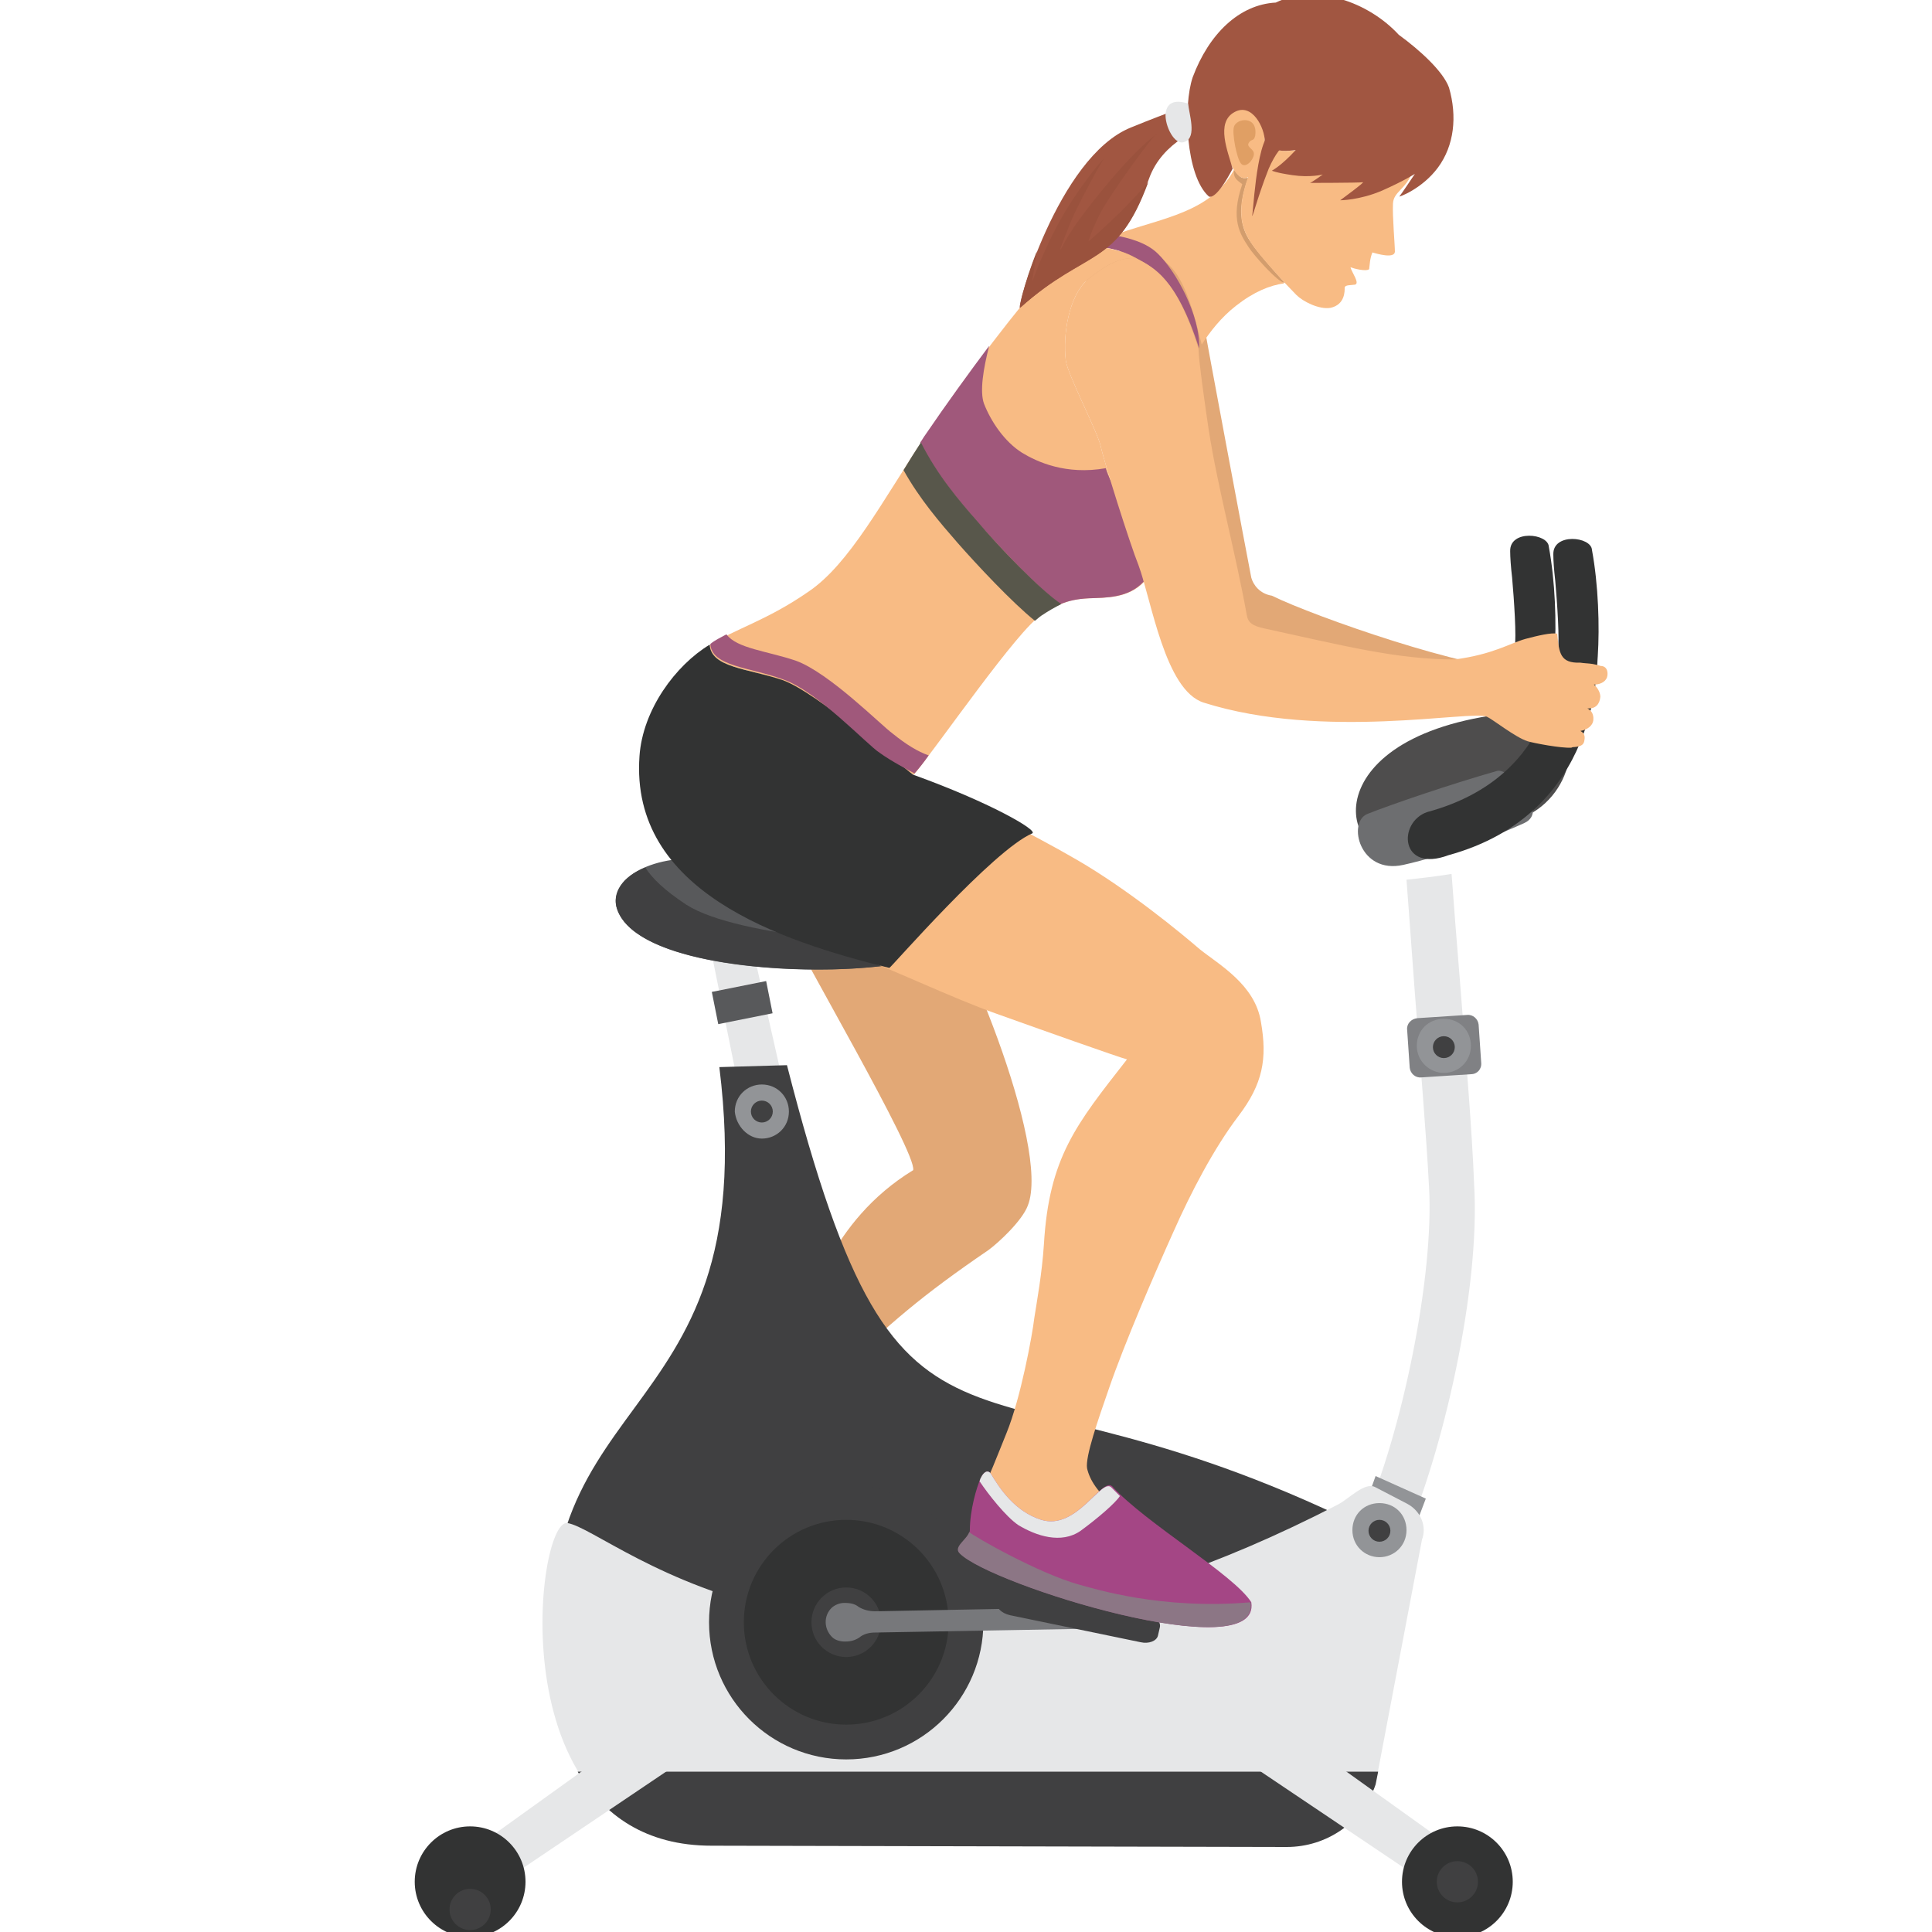 <?xml version="1.0" encoding="utf-8"?>
<!-- Generator: Adobe Illustrator 18.1.1, SVG Export Plug-In . SVG Version: 6.00 Build 0)  -->
<svg version="1.1" id="Layer_1" xmlns="http://www.w3.org/2000/svg" xmlns:xlink="http://www.w3.org/1999/xlink" x="0px" y="0px"
	 viewBox="156 246 300 300" enable-background="new 156 246 300 300" xml:space="preserve">
<g>
	<path fill="#323333" d="M397.4,347.4c0.3-4.6,0.1-11.1-0.9-16.5c-0.1-2.1-6.1-2.7-6,0.7c0,0.9,0.1,2.4,0.3,4.1
		c0.3,3.4,0.7,9.2,0.4,10.9c-0.2,1,4.6,17-16.3,22.6c-4.6,1.6-4.2,9.5,3.3,6.7C402,369.3,397.2,348.8,397.4,347.4z"/>
	<path fill="#E6E7E8" d="M382.8,399.6c-0.6-7.3-1.1-13.8-1.4-17.9c-2.4,0.4-5.1,0.7-7,0.9c0.3,4.3,0.8,10.5,1.3,17.6
		c0.8,10.4,1.8,22.3,2.2,30.1c0.8,13.7-4.1,38-10.3,52.1c-0.8,1.8,0,3.8,1.8,4.7c0.5,0.2,1,0.3,1.6,0.3c1.3-0.1,2.5-0.8,3-2.1
		c6-13.6,11.9-39,10.9-55.4C384.6,421.8,383.6,410,382.8,399.6z"/>
	<path fill="#929497" d="M369.6,475.2c-0.8,2.3-1.7,4.6-2.5,6.6c-0.8,1.8,0.7,4.4,2.4,5.1c0.5,0.2,1,0.3,1.6,0.3
		c1.3-0.1,3.3-0.7,3.8-1.9l2.5-6.6L369.6,475.2z"/>
	<path fill="#E2A876" d="M315.6,433.2c3.6-9.1-10.6-43.2-16.5-50.3c-1.6-1-16.8,6-20.3,7.5c1.1,3.2,19.6,34.6,19,37.3
		c-13.1,8-15.9,21.1-18,24.3c-3.3,4.9,4.1,6.6,5.5,7.9c9.1-8.6,13.8-12.7,24.2-19.8C311,439,314.7,435.6,315.6,433.2z"/>
	<polygon fill="#E6E7E8" points="280.9,465.4 266,391.6 272.4,391.2 288.8,463.6 	"/>
	<path fill="#404041" d="M278.2,411.4l-10.5,0.3c7.3,59.1-34.1,48.1-24.6,101.2c20.9,26.6,97,13.1,127.1-28.5
		C305.5,451.6,296.6,483.2,278.2,411.4z"/>
	<path fill="#E6E7E8" d="M374.5,479.5l-5-2.6c-1.6-0.8-4,1.8-5.7,2.7c-76.4,39.5-112.4,4-119.7,2.9c-5-0.7-10.8,50,22.4,50l89.3,0.2
		c6.2,0,11.8-3.8,13.8-9.7l7.2-37.9C377.6,483,376.6,480.6,374.5,479.5z"/>
	<path fill="#404041" d="M245.7,521.1c4,6.7,10.5,11.5,20.8,11.5l89.3,0.2c6.2,0,11.8-3.8,13.8-9.7l0.4-2H245.7z"/>
	<path fill="#58595B" d="M251.8,387.1c-1.3-4.1,4.4-8.6,14.6-7.7c10.2,1,10.6,7.3,19,8.7C332.6,395.8,256.9,402.9,251.8,387.1z"/>
	<path fill="#404041" d="M251.8,387.1c-0.8-2.4,0.8-5,4.4-6.4c1,1.6,2.9,3.5,6.4,5.8c8.4,5.3,33.3,6.1,38.2,7.1
		C298.4,397.9,255.6,398.8,251.8,387.1z"/>
	<path fill="#E2A876" d="M386.8,356l8.9,4.3c1.6-2.7,3.1-5.7,4.2-8.5c-2.2-1.3-6.1-2.1-8-2c-7.5,0.4-31.7-8-38.4-11.3
		c-1.9-0.3-2.9-1.7-3.2-2.8c-0.5-2.5-7.3-38.7-7.3-39.1c-3.5-10-5.8-11-8.7-12.5c-2.7-0.3-5.1,1.2-7.6,3c-3,2.2-4.1,7.8-3.5,11.6
		c0.3,2,4.9,10,5.5,12.3c0.6,2.2,4.7,14.1,6.1,17.4c1.4,3.3,4.7,12.2,5.4,14.3c0.7,2,0.6,4.3,5.1,5.6
		C361.7,353.2,369.6,354.3,386.8,356z"/>
	<path fill="#4E4D4D" d="M394.8,356.4c-34.5,1.7-32.1,23.1-20.6,22.4c6.3-1.3,16.3-4.8,19.2-6.3C401.1,368.5,402.1,357,394.8,356.4z
		"/>
	<path fill="#6D6E70" d="M388.5,365.7c-7.4,2.1-16.7,5.3-20.2,6.7c-3.1,1.3-1.2,9.4,5.6,7.9c6.8-1.5,15.1-4.8,18.8-6.5
		C396.8,371.9,390.3,365.2,388.5,365.7z"/>
	<circle fill="#404041" cx="287.4" cy="497.9" r="21.3"/>
	<circle fill="#323333" cx="287.4" cy="497.9" r="15.9"/>
	<circle fill="#404041" cx="287.4" cy="497.9" r="5.4"/>
	<path fill="#77787B" d="M328.9,495.5l-37,0.7c-0.9,0-1.8-0.2-2.6-0.7c-0.5-0.4-1.1-0.6-2.2-0.6c-0.7,0-1.5,0.3-2,0.8
		c-1.2,1.2-1.2,3.2,0.1,4.5c0.5,0.5,1.3,0.7,2,0.7c1.1,0,1.7-0.3,2.2-0.6c0.7-0.6,1.6-0.8,2.5-0.8l33.6-0.6L328.9,495.5z"/>
	<path fill="#404041" d="M334.1,496.7l-20.3-4.2c-1.3-0.3-2.5,0.2-2.7,1l-0.3,1.3c-0.2,0.8,0.7,1.7,2,2l20.3,4.2
		c1.3,0.3,2.5-0.2,2.7-1l0.3-1.3C336.3,497.8,335.4,496.9,334.1,496.7z"/>
	<path fill="#323333" d="M404.1,347.9c0.3-4.6,0.1-11.1-0.9-16.5c-0.1-2.1-6.1-2.7-6,0.7c0,0.9,0.1,2.4,0.3,4.1
		c0.3,3.4,0.7,9.2,0.4,10.9c-0.2,1,0.5,19.4-20.3,25c-4.6,1.6-4.2,9.5,3.3,6.7C404.6,372.3,403.9,349.3,404.1,347.9z"/>
	<path fill="#808184" d="M384.4,412.8l-7.7,0.5c-0.9,0.1-1.7-0.6-1.8-1.5l-0.4-5.9c-0.1-0.9,0.6-1.7,1.6-1.8l7.7-0.5
		c0.9-0.1,1.7,0.6,1.8,1.5l0.4,5.9C386.1,412,385.4,412.8,384.4,412.8z"/>
	<path fill="#F8BB84" d="M350.2,283.8c-1.2-2-2.3-4.8-0.4-10.1c-1.4,0.8-1.9-0.1-2.2-1.3c-4.1,7.4-12.8,7.5-21.2,11.1
		c10.8,1.8,12.8,2,16.2,16c1.3-2,3-4.2,5.3-6c2.8-2.2,5.3-3.2,7.5-3.5C353.5,287.9,351,285.2,350.2,283.8z"/>
	<path fill="#D39D6D" d="M349.8,273.6c-0.9,0.1-1.1,0.2-2.2-1.3c-0.1,1.4,0.4,1.6,1.3,2.3c-1.9,5.5-0.3,7.8,1,9.8
		c0.6,1,4.6,5.6,5.6,5.5c-1.8-2-4.3-4.8-5.2-6.2C348.9,281.7,347.8,279,349.8,273.6z"/>
	<path fill="#F8BB84" d="M372.3,277.6c0.1-1.9,2.1-2.2,3.1-5.1c-4.2,2.3-9.4,0.1-12.5-0.1c0.8-0.3,2.3-1.5,3.7-3
		c-0.8,0.5-7,3.6-10.8,2.2c1.4-0.7,1.9-0.5,5.8-3.7c-1.5,1-6,2.2-8.2,1.1c-0.4-0.2-0.8-0.5-1-1c0-2.4-0.9-4-1.5-4.6
		c-0.6-0.7-2-1.2-3.5-0.4c-3.2,1.7-0.2,12.1,2.4,10.5c-1.9,5.5-0.9,8.1,0.4,10.1c1.2,2,5.9,7,7.1,8.2c1,1,3.5,2.3,5.3,2
		c2.3-0.5,2.2-2.7,2.2-3.1c0-0.5,1-0.4,1.6-0.5c0.8-0.2-0.5-1.9-0.7-2.7c0.5,0.2,2.4,0.7,2.9,0.3c0.1-0.7,0.1-1.6,0.5-2.6
		c0.7,0.2,3.4,1,3.5-0.1C372.6,284,372.2,279.6,372.3,277.6z"/>
	<path fill="#A0587B" d="M342.2,300.1c-3.6-11.2-7.2-12.6-10.1-14.2c-2.2-1.2-5.1-1.7-7.1-1.6c1.4-0.8,2.7-1.4,3.8-1.8
		c2.5,0.4,5.3,1.2,7,2.9C338.6,288.1,342.4,295,342.2,300.1z"/>
	<path fill="#F8BB84" d="M332.8,333.8c-1.4-3.5-5.4-16.2-5.9-18.6c-0.6-2.4-5.1-11-5.4-13.2c-0.5-4.1,0.5-10.1,3.4-12.6
		c2.5-2,4.8-3.5,7.5-3.3c-0.1-0.1-0.3-0.1-0.4-0.2c-2.2-1.2-5.1-1.7-7.1-1.6l0,0c-2.5,1.4-5.2,3.3-6.9,5.2
		c-2.9,3.1-11.6,14.1-18.3,24.2c-6.7,10.1-11.8,19.9-18.2,24.2c-6.5,4.5-11.5,5.8-15.3,8.3c0.2,3.5,6.2,3.6,11.3,5.5
		c5.3,1.8,13.1,10.2,15,11.4c1.8,1.3,4.3,2.6,5.4,3.2c3.8-4.6,16.2-22.6,19.8-24.8c2.6-1.7,4.3-2.5,7.5-2.6c2.6-0.1,6.1,0,8.5-2.6
		C333.3,335.3,333,334.5,332.8,333.8z"/>
	<path fill="#A15641" d="M373.2,251.4c-4.7-5.1-12.9-8-19.1-5c-5.7,0.3-10.4,4.9-12.9,11.6c-1.5,4.4-1.1,15.3,2.5,18.5
		c0.3,0.2,1.4,0.1,3.7-4.3c-0.7-2.6-2.7-7.2,0.3-8.8c2.7-1.5,4.7,2.4,4.7,4.6c0.2,0.5,0.6,0.8,1,1c1,0.5,2.4,0.5,3.8,0.3
		c-2.3,2.5-3.7,3.2-3.7,3.2s0.5,0.3,3.2,0.7s4.7-0.1,4.7-0.1s-1.8,1.3-2,1.3s7.5,0,8.2-0.1c0.6-0.2-3.5,2.8-3.5,2.8s3,0,6.5-1.5
		c3.4-1.5,5.1-2.6,5.1-2.6s-2.2,3.3-2.4,3.5c-0.3,0.2,3.5-1.1,6-4.5s3-7.9,1.7-12.4C380.1,257.1,376.5,253.8,373.2,251.4z"/>
	<path fill="#A0587B" d="M299.7,313.5c-0.3,0.4-0.5,0.8-0.8,1.2c2.5,5,5.9,8.9,8.8,12.3c3.3,3.7,9.7,10.6,13,12.8
		c1.2-0.5,2.5-0.8,4.4-0.9c2.6-0.1,6.1,0,8.5-2.6c-0.3-0.9,1.7-5.5,1.4-6.1c-1-2.7-5.9-6.8-7.3-11.5c-6.2,1.1-10.7-1-13-2.4
		c-2.7-1.7-4.8-4.8-5.9-7.6c-0.7-1.9-0.1-5.5,0.8-9C306.6,303.7,302.9,308.8,299.7,313.5z"/>
	<path fill="#F8BB84" d="M405.6,350.9c-0.1,0.8-0.9,1.4-2.1,1.4c0.4,0.3,1,1.1,1,1.9c-0.1,1.1-0.7,1.9-2,1.8c0.8,0.4,1,1.2,0.9,1.9
		c-0.1,0.7-0.8,1.4-2,1.6c0.8,0.4,0.7,1.1,0.6,1.6c-0.1,0.4-0.3,0.8-1.5,0.9c-0.2,0-0.3,0-0.5,0.1c-1.6,0.1-5.8-0.7-6.8-1
		c-1.9-0.6-5.4-3.4-6.3-3.8c-2.3-1.1-25.4,3.7-44-2.2c-6-1.9-8.1-15.9-10.1-21.3c-1.4-3.5-5.4-16.2-5.9-18.6
		c-0.6-2.4-5.1-11-5.4-13.2c-0.5-4.1,0.5-10.1,3.4-12.6c2.5-2,4.8-3.5,7.5-3.3c2.9,1.5,6.3,3.2,9.7,14c0,1.7,1.1,9.4,1.6,12.7
		c1.4,9,4.2,19.2,5.9,28.7c0.2,1.2,0.9,1.7,2.8,2.1c12,2.6,20.4,4.8,29.5,4.8c6-0.8,8.5-2.5,11-3.2c1.9-0.5,4-1,4.9-0.8
		c0.3,3.1,0.5,4.6,3.6,4.5c0.6,0.1,1.3,0.1,1.9,0.2c0.5,0.1,1,0.2,1.2,0.3C405.4,349.4,405.7,350.1,405.6,350.9z"/>
	<path fill="#58574B" d="M307.8,327c-2.9-3.3-6.3-7.3-8.8-12.3c-0.9,1.4-1.8,2.8-2.7,4.3c2.5,4.5,5.7,8.2,8.4,11.3
		c2.9,3.3,8.4,9.2,12,12.1c0.4-0.3,0.7-0.6,1-0.8c1.2-0.8,2.1-1.3,3.1-1.8l0,0C317.5,337.6,311,330.8,307.8,327z"/>
	<path fill="#F8BB84" d="M309.3,478.9l2.8,5.2c0,0,13.9,0.4,17.2-4.1c-2.8-2.1-4.1-4.2-4.5-6c-0.3-1.8,1.7-7.5,3.4-12.4
		c2.4-7,7.2-18.1,10-24.3c2.7-6.1,6.3-13,10.1-18s4.5-8.9,3.5-14.6c-0.9-5.8-6.5-8.9-9.5-11.3c-2.9-2.5-11-9.2-19.1-13.9
		c-7.4-4.3-17.8-9.5-22.4-11c-3.6,1-10,4.2-10.5,5.9c-0.2-0.1-4.7,2.9-4.5,3.3c-0.8,0.9-6.6,7.3-12.9,10.4
		c4.4,1.9,10.4,4.4,14.9,5.9c6.1,2.2,16.1,7,22.9,9.4c6.7,2.4,19.1,6.8,20.3,7.1c-7.9,10.1-12.1,15.2-12.9,28.7
		c-0.3,4.6-1.1,8.9-1.5,11.5c-0.3,2.6-2.1,12.4-4.3,17.8c-1.5,3.7-2.9,7.4-3.6,8.3C308.8,477.4,309.3,478.9,309.3,478.9z"/>
	<path fill="#323333" d="M297.8,366.3c-1.8-1.3-15.1-12.9-20.3-14.7c-5.3-1.8-11.1-1.9-11.3-5.5c-5.3,3.2-10.4,10.1-10.9,17.3
		c-1.5,21,21.8,28.7,38.8,32.9c0.3-0.1,16.1-18.3,22.2-20.9C317.2,374.9,309.5,370.5,297.8,366.3z"/>
	<path fill="#A0587B" d="M279.6,348.6c-4.4-1.5-9.2-1.9-10.8-4.1c-0.9,0.5-1.8,0.9-2.5,1.5c0.2,3.5,6.2,3.6,11.3,5.5
		c5.3,1.8,13.1,10.2,15,11.4c1.8,1.3,4.3,2.6,5.4,3.2c0.8-0.9,1.5-1.8,2.2-2.8c-1.7-0.6-3.5-1.7-5.6-3.4
		C292.8,358.6,284.8,350.5,279.6,348.6z"/>
	<path fill="#A44685" d="M317.7,482c-4.2-1.3-6.6-5.1-7.8-7.1c-0.5-0.8-1.2-0.3-1.6,0.6c-0.7,1.5-1.7,5.1-1.7,8.1
		c0,1.4-2.6,2.5-1.5,3.6c4.7,4.9,46.8,17.9,45.2,7.6c-2.7-4.3-16.3-12.2-21.6-18C327.1,475.3,323.2,483.7,317.7,482z"/>
	<path fill="#8C7685" d="M306.5,483.9c-0.4,1.2-2.5,2.3-1.5,3.3c4.7,4.9,46.8,17.9,45.2,7.6l0,0c-13.9,1.2-24.2-2.1-26.5-2.7
		C317.4,490.4,307.1,484.5,306.5,483.9z"/>
	<path fill="#E6E7E8" d="M317.7,482c-4.2-1.3-6.6-5.1-7.8-7.1c-0.5-0.8-1.2-0.3-1.6,0.6c-0.1,0.1-0.1,0.3-0.2,0.5
		c1.4,2.1,4.1,5.5,6,6.8c2.8,1.7,6.7,3,9.7,0.9c2.6-1.9,5.4-4.3,6.1-5.4c-0.5-0.5-0.9-0.9-1.3-1.3
		C327.1,475.3,323.2,483.7,317.7,482z"/>
	<path fill="#A15641" d="M341.2,261.7c-2.1,1.4-2.5,1.2-9.6,4.1c-11.4,4.6-18,28.8-17.2,28c10.5-9.4,15-6,20-20c2.1-6,8.5-8,8.5-8
		L341.2,261.7z"/>
	<path fill="#9A523D" d="M317,285c-2,5.1-2.9,9.1-2.5,8.7c10.4-9.3,14.9-6.1,19.8-19.4c-1.2,1.4-2.8,3.1-4.4,4.7
		c-3.2,3.1-4.9,4.5-4.9,4.5s0.4-1.5,1.8-4.3s8.3-12.3,8.8-12.4c0.5-0.2-1.9,0.8-8.1,8.3s-6.4,9.2-6.8,9.6c-0.3,0.4,0.4-1.3,1.5-4.1
		c1.1-2.7,5-9.9,5.4-10.2c0.4-0.3-1.4,1.1-5.1,6.7c-3.7,5.6-6.1,12.3-6.2,12.6C316.2,290,316.4,289,317,285z"/>
	<path fill="#E6E7E8" d="M340.5,262.1c-1.7-0.6-3.3-0.4-3.5,1.5c-0.2,1.8,1.4,5.2,3,4.4C341.9,267.3,340.6,263.6,340.5,262.1z"/>
	<path fill="#929497" d="M274.3,422.8c2.3,0,4.2-1.8,4.2-4.2c0-2.3-1.8-4.2-4.2-4.2c-2.3,0-4.2,1.8-4.2,4.2
		C270.3,420.8,272.1,422.8,274.3,422.8z"/>
	<circle fill="#404041" cx="274.3" cy="418.6" r="1.7"/>
	<path fill="#929497" d="M380.2,412.6c2.3,0,4.2-1.8,4.2-4.2s-1.8-4.2-4.2-4.2s-4.2,1.8-4.2,4.2S378,412.6,380.2,412.6z"/>
	<circle fill="#404041" cx="380.2" cy="408.6" r="1.7"/>
	<path fill="#929497" d="M370.2,487.8c2.3,0,4.2-1.8,4.2-4.2s-1.8-4.2-4.2-4.2s-4.2,1.8-4.2,4.2S367.9,487.8,370.2,487.8z"/>
	<circle fill="#404041" cx="370.2" cy="483.7" r="1.7"/>
	<path fill="#E09F64" d="M347.6,265.7c-0.3,1,0.4,4.8,1.1,5.7c0.7,0.8,1.9-0.5,2-1.4c0.1-0.9-1.2-1.1-0.8-1.8c0.4-0.7,0.8-0.2,1-1.1
		C351.4,263.9,348,264.3,347.6,265.7z"/>
	
		<rect x="267" y="399.4" transform="matrix(-0.981 0.196 -0.196 -0.981 616.175 742.82)" fill="#58595B" width="8.6" height="5.1"/>
	<path fill="#A15641" d="M357.6,267.6c-0.7,0.3-2.5-0.2-4.6,4.6c-1.9,4.8-2.8,8.8-2.5,6.8c0.2-1.5,0.9-14.2,3.8-12.3L357.6,267.6z"
		/>
	<g>
		<polygon fill="#E6E7E8" points="380.5,540.4 344.5,516.2 349.3,509.8 384.9,535.3 		"/>
		<circle fill="#323333" cx="382.3" cy="538.2" r="8.6"/>
	</g>
	<circle fill="#404041" cx="382.3" cy="538.2" r="3.2"/>
	<g>
		<polygon fill="#E6E7E8" points="230.8,540.4 266.7,516.2 262,509.8 226.5,535.3 		"/>
		<circle fill="#323333" cx="229" cy="538.2" r="8.6"/>
	</g>
	<circle fill="#404041" cx="229" cy="542.5" r="3.2"/>
</g>
</svg>
